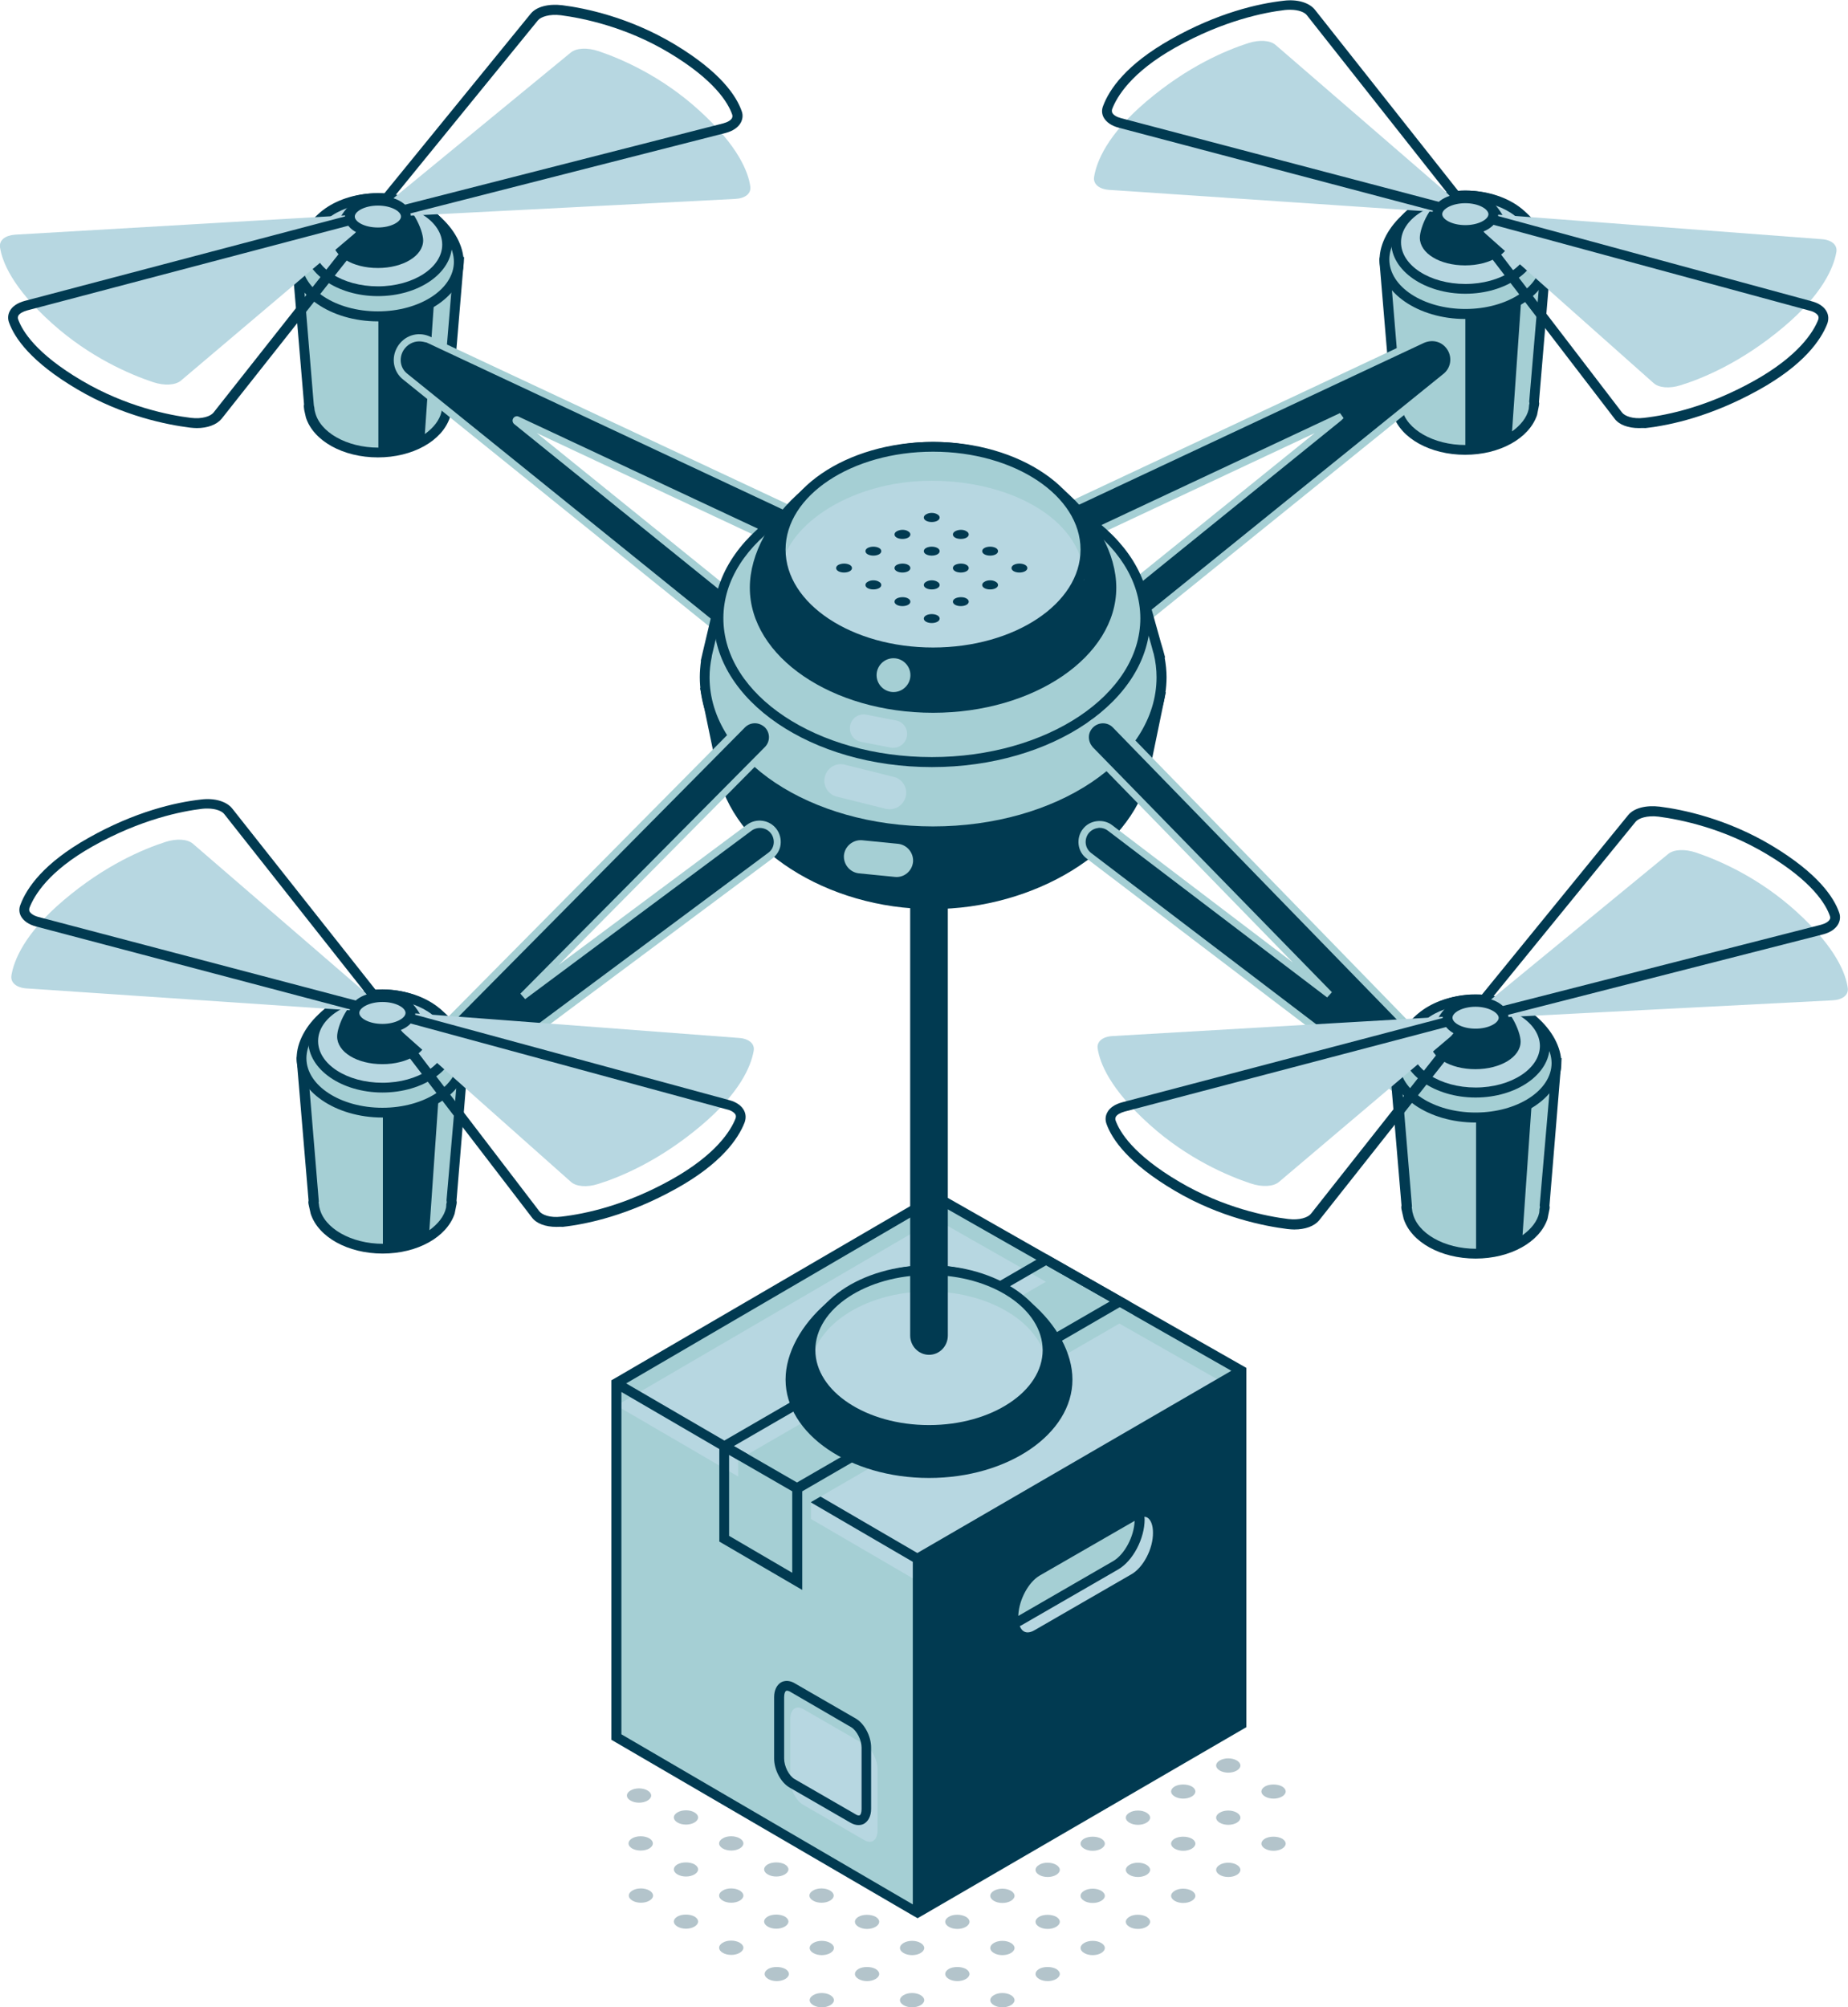 <svg fill="none" height="431" viewBox="0 0 397 431" width="397" xmlns="http://www.w3.org/2000/svg" xmlns:xlink="http://www.w3.org/1999/xlink"><clipPath id="a"><path d="m0 0h397v431h-397z"/></clipPath><g clip-path="url(#a)"><g fill="#013a51" opacity=".3"><path d="m139.124 384.498c1.024.613 1.024 1.534 0 2.148s-2.662.614-3.685 0c-1.024-.614-1.024-1.535 0-2.148 1.023-.614 2.661-.614 3.685 0z"/><path d="m148.849 378.87c1.024.614 1.024 1.535 0 2.148-1.023.614-2.661.614-3.685 0-1.024-.613-1.024-1.534 0-2.148.973-.563 2.662-.563 3.685 0 1.024.614-1.023-.563 0 0z"/><path d="m139.124 373.294c1.024.614 1.024 1.535 0 2.149s-2.662.614-3.685 0c-1.024-.614-1.024-1.535 0-2.149 1.023-.614 2.661-.614 3.685 0z"/><path d="m217.183 428.442c1.024.614 1.024 1.535 0 2.148-1.024.614-2.662.614-3.685 0-1.024-.613-1.024-1.534 0-2.148 1.023-.614 2.661-.614 3.685 0z"/><path d="m226.908 422.814c1.024.614 1.024 1.535 0 2.149-1.023.614-2.661.614-3.685 0s-1.024-1.535 0-2.149c.972-.562 2.662-.562 3.685 0z"/><path d="m236.583 417.238c1.023.614 1.023 1.535 0 2.149-1.024.614-2.662.614-3.686 0s-1.024-1.535 0-2.149c1.024-.613 2.662-.613 3.686 0z"/><path d="m246.308 411.611c1.024.614 1.024 1.534 0 2.148s-2.662.614-3.685 0c-1.024-.614-1.024-1.534 0-2.148 1.023-.614 2.661-.563 3.685 0z"/><path d="m256.033 406.034c1.024.614 1.024 1.535 0 2.149-1.023.614-2.661.614-3.685 0s-1.024-1.535 0-2.149c.972-.613 2.662-.613 3.685 0z"/><path d="m265.708 400.459c1.023.614 1.023 1.535 0 2.149-1.024.613-2.662.613-3.686 0-1.024-.614-1.024-1.535 0-2.149s2.662-.614 3.686 0z"/><path d="m275.433 394.831c1.024.614 1.024 1.535 0 2.149s-2.662.614-3.686 0c-1.023-.614-1.023-1.535 0-2.149.973-.562 2.662-.562 3.686 0z"/><path d="m197.783 428.442c1.024.614 1.024 1.535 0 2.148-1.023.614-2.661.614-3.685 0-1.024-.613-1.024-1.534 0-2.148s2.662-.614 3.685 0z"/><path d="m207.509 422.814c1.023.614 1.023 1.535 0 2.149-1.024.614-2.662.614-3.686 0-1.023-.614-1.023-1.535 0-2.149.973-.562 2.662-.562 3.686 0z"/><path d="m217.183 417.238c1.024.614 1.024 1.535 0 2.149s-2.662.614-3.685 0c-1.024-.614-1.024-1.535 0-2.149 1.023-.613 2.661-.613 3.685 0z"/><path d="m226.908 411.611c1.024.614 1.024 1.535 0 2.149-1.023.614-2.661.614-3.685 0s-1.024-1.535 0-2.149c.972-.562 2.662-.562 3.685 0z"/><path d="m236.583 406.034c1.023.614 1.023 1.535 0 2.149-1.024.614-2.662.614-3.686 0s-1.024-1.535 0-2.149c1.024-.613 2.662-.613 3.686 0z"/><path d="m246.308 400.459c1.024.614 1.024 1.535 0 2.149-1.024.613-2.662.613-3.685 0-1.024-.614-1.024-1.535 0-2.149 1.023-.614 2.661-.614 3.685 0z"/><path d="m256.033 394.831c1.024.614 1.024 1.535 0 2.149-1.023.614-2.661.614-3.685 0s-1.024-1.535 0-2.149c.972-.562 2.662-.562 3.685 0z"/><path d="m265.708 389.256c1.023.613 1.023 1.534 0 2.148-1.024.614-2.662.614-3.686 0s-1.024-1.535 0-2.148c1.024-.614 2.662-.614 3.686 0z"/><path d="m275.433 383.628c1.024.614 1.024 1.535 0 2.149s-2.662.614-3.686 0c-1.023-.614-1.023-1.535 0-2.149.973-.562 2.662-.562 3.686 0z"/><path d="m178.384 428.442c1.024.614 1.024 1.535 0 2.148-1.024.614-2.662.614-3.686 0-1.023-.613-1.023-1.534 0-2.148 1.024-.614 2.662-.614 3.686 0z"/><path d="m188.109 422.814c1.024.614 1.024 1.535 0 2.149-1.023.614-2.661.614-3.685 0s-1.024-1.535 0-2.149c.972-.562 2.662-.562 3.685 0z"/><path d="m197.783 417.238c1.024.614 1.024 1.535 0 2.149-1.023.614-2.661.614-3.685 0s-1.024-1.535 0-2.149c1.024-.613 2.662-.613 3.685 0z"/><path d="m207.509 411.611c1.023.614 1.023 1.534 0 2.148-1.024.614-2.662.614-3.686 0-1.023-.614-1.023-1.534 0-2.148 1.024-.614 2.662-.563 3.686 0z"/><path d="m217.183 406.034c1.024.614 1.024 1.535 0 2.149s-2.662.614-3.685 0c-1.024-.614-1.024-1.535 0-2.149 1.023-.613 2.661-.613 3.685 0z"/><path d="m226.908 400.459c1.024.614 1.024 1.535 0 2.149-1.023.613-2.661.613-3.685 0-1.024-.614-1.024-1.535 0-2.149.972-.614 2.662-.614 3.685 0z"/><path d="m236.583 394.831c1.023.614 1.023 1.535 0 2.149-1.024.614-2.662.614-3.686 0s-1.024-1.535 0-2.149c1.024-.562 2.662-.562 3.686 0z"/><path d="m246.308 389.256c1.024.613 1.024 1.534 0 2.148s-2.662.614-3.685 0c-1.024-.614-1.024-1.535 0-2.148 1.023-.614 2.661-.614 3.685 0z"/><path d="m256.033 383.628c1.024.614 1.024 1.535 0 2.149-1.023.614-2.661.614-3.685 0s-1.024-1.535 0-2.149c.972-.562 2.662-.562 3.685 0z"/><path d="m265.708 378.051c1.023.614 1.023 1.535 0 2.149-1.024.614-2.662.614-3.686 0s-1.024-1.535 0-2.149c1.024-.613 2.662-.613 3.686 0z"/><path d="m168.71 422.814c1.023.614 1.023 1.535 0 2.149-1.024.614-2.662.614-3.686 0-1.023-.614-1.023-1.535 0-2.149.973-.562 2.662-.562 3.686 0z"/><path d="m178.384 417.238c1.024.614 1.024 1.535 0 2.149s-2.662.614-3.686 0c-1.023-.614-1.023-1.535 0-2.149 1.024-.613 2.662-.613 3.686 0z"/><path d="m188.109 411.611c1.024.614 1.024 1.535 0 2.149-1.023.614-2.661.614-3.685 0s-1.024-1.535 0-2.149c.972-.562 2.662-.562 3.685 0z"/><path d="m195.941 408.643c1.441 0 2.61-.687 2.61-1.534 0-.848-1.169-1.535-2.61-1.535-1.442 0-2.611.687-2.611 1.535 0 .847 1.169 1.534 2.611 1.534z"/><path d="m207.509 400.459c1.023.614 1.023 1.535 0 2.149-1.024.613-2.662.613-3.686 0-1.023-.614-1.023-1.535 0-2.149.973-.614 2.662-.614 3.686 0z"/><path d="m217.183 394.831c1.024.614 1.024 1.535 0 2.149s-2.662.614-3.685 0c-1.024-.614-1.024-1.535 0-2.149 1.023-.562 2.661-.562 3.685 0z"/><path d="m226.908 389.256c1.024.613 1.024 1.534 0 2.148-1.023.614-2.661.614-3.685 0s-1.024-1.535 0-2.148c.972-.614 2.662-.614 3.685 0z"/><path d="m236.583 383.628c1.023.614 1.023 1.535 0 2.149-1.024.614-2.662.614-3.686 0s-1.024-1.535 0-2.149c1.024-.562 2.662-.562 3.686 0z"/><path d="m246.308 378.051c1.024.614 1.024 1.535 0 2.149s-2.662.614-3.685 0c-1.024-.614-1.024-1.535 0-2.149 1.023-.613 2.661-.613 3.685 0z"/><path d="m158.933 417.187c1.024.614 1.024 1.535 0 2.149s-2.662.614-3.685 0c-1.024-.614-1.024-1.535 0-2.149.972-.613 2.661-.613 3.685 0z"/><path d="m168.607 411.56c1.024.614 1.024 1.535 0 2.149-1.023.614-2.661.614-3.685 0s-1.024-1.535 0-2.149c1.024-.563 2.662-.563 3.685 0z"/><path d="m178.333 405.983c1.023.614 1.023 1.535 0 2.149-1.024.614-2.662.614-3.686 0-1.023-.614-1.023-1.535 0-2.149.973-.614 2.662-.614 3.686 0z"/><path d="m188.007 400.357c1.024.614 1.024 1.535 0 2.148-1.024.614-2.662.614-3.686 0-1.023-.613-1.023-1.534 0-2.148 1.024-.563 2.662-.563 3.686 0z"/><path d="m197.732 394.78c1.024.614 1.024 1.535 0 2.149-1.023.614-2.661.614-3.685 0s-1.024-1.535 0-2.149c.972-.614 2.662-.614 3.685 0z"/><path d="m149.208 411.56c1.023.614 1.023 1.535 0 2.149-1.024.614-2.662.614-3.686 0-1.023-.614-1.023-1.535 0-2.149 1.024-.563 2.662-.563 3.686 0z"/><path d="m158.933 405.983c1.024.614 1.024 1.535 0 2.149s-2.662.614-3.685 0c-1.024-.614-1.024-1.535 0-2.149.972-.614 2.661-.614 3.685 0z"/><path d="m168.607 400.357c1.024.614 1.024 1.535 0 2.148-1.023.614-2.661.614-3.685 0-1.024-.613-1.024-1.534 0-2.148 1.024-.563 2.662-.563 3.685 0z"/><path d="m178.333 394.78c1.023.614 1.023 1.535 0 2.149-1.024.614-2.662.614-3.686 0-1.023-.614-1.023-1.535 0-2.149.973-.614 2.662-.614 3.686 0z"/><path d="m139.534 405.983c1.023.614 1.023 1.535 0 2.149-1.024.614-2.662.614-3.686 0s-1.024-1.535 0-2.149c.973-.614 2.662-.614 3.686 0z"/><path d="m149.208 400.357c1.023.614 1.023 1.535 0 2.148-1.024.614-2.662.614-3.686 0-1.023-.613-1.023-1.534 0-2.148 1.024-.563 2.662-.563 3.686 0z"/><path d="m158.933 394.78c1.024.614 1.024 1.535 0 2.149s-2.662.614-3.685 0c-1.024-.614-1.024-1.535 0-2.149.972-.614 2.661-.614 3.685 0z"/><path d="m166.765 391.814c1.441 0 2.61-.688 2.61-1.535 0-.848-1.169-1.535-2.61-1.535-1.442 0-2.611.687-2.611 1.535 0 .847 1.169 1.535 2.611 1.535z"/><path d="m137.64 397.389c1.441 0 2.61-.687 2.61-1.535 0-.847-1.169-1.534-2.61-1.534-1.442 0-2.611.687-2.611 1.534 0 .848 1.169 1.535 2.611 1.535z"/><path d="m149.208 389.205c1.023.613 1.023 1.534 0 2.148-1.024.614-2.662.614-3.686 0-1.023-.614-1.023-1.535 0-2.148 1.024-.614 2.662-.614 3.686 0z"/><path d="m158.933 383.577c1.024.614 1.024 1.535 0 2.149s-2.662.614-3.685 0c-1.024-.614-1.024-1.535 0-2.149.972-.563 2.661-.563 3.685 0 1.024.614-1.024-.563 0 0z"/></g><path d="m132.419 373.039v-75.968l64.699 37.702v75.969z" fill="#a5cfd4"/><path d="m132.419 297.07 68.64-40.056 65.621 37.345-69.562 40.414z" fill="#a5cfd4"/><path d="m132.419 301.828 68.64-40.005 65.621 37.293-69.562 40.415z" fill="#b7d7e1"/><path d="m267.755 294.973v-1.228l-1.075-.614-65.621-37.345-68.64 40.005-1.075.614v1.228 75.969l64.699 37.703 1.075.613 1.075-.613 69.562-40.415zm-133.238 2.097 66.542-38.828 63.471 36.117-67.463 39.135-36.701-21.383zm-1.023 75.355v-73.513l27.487 16.012 35.113 20.463v73.564z" fill="#013a51"/><path d="m243.646 339.02-20.833 12.022c-2.866 1.637-5.169-.103-5.169-3.888 0-3.786 2.303-8.185 5.169-9.822l20.833-12.022c2.867-1.637 5.17.102 5.17 3.888 0 3.785-2.303 8.185-5.17 9.822z" fill="#b7d7e1"/><path d="m222.813 337.382c-2.866 1.637-5.169 6.037-5.169 9.822 0 .512.409.87.46 1.279.359-.102.359-.153.717-.358l20.833-12.022c2.866-1.637 5.169-6.036 5.169-9.822 0-.511-.051-.972-.102-1.381-.358.102-.717.256-1.075.46z" fill="#a5cfd4"/><path d="m247.588 324.081c-.615-.358-1.28-.511-1.997-.46v-.051l-.204.051c-.717.051-1.485.307-2.304.767l-20.833 12.022c-3.173 1.842-5.681 6.6-5.681 10.794v.052.051.102c.051 2.302.87 4.093 2.303 4.911.563.307 1.177.512 1.843.512.819 0 1.689-.256 2.61-.768l20.833-12.022c3.174-1.841 5.682-6.599 5.682-10.794.051-2.455-.819-4.348-2.252-5.167zm-28.818 22.612c.204-3.274 2.201-6.957 4.555-8.339l20.424-11.766c-.103 3.325-2.15 7.213-4.607 8.646l-20.372 11.766c0-.102 0-.205 0-.307zm24.313-8.646-20.833 12.022c-.614.358-1.535.716-2.303.256-.358-.205-.665-.614-.87-1.125.102-.052.153-.103.307-.154l20.833-12.022c3.173-1.842 5.681-6.599 5.681-10.794 0-.205-.051-.358-.051-.512.205 0 .41.052.614.154.768.46 1.229 1.637 1.229 3.223.051 3.479-2.099 7.52-4.607 8.952z" fill="#013a51"/><path d="m227.727 273.487-69.152 40.005v19.849l15.663 9.157v-19.952l69.306-40.107z" fill="#a5cfd4"/><path d="m242.674 279.472-17.915-10.18-69.153 40.056-1.075.614v1.227 19.849l17.813 10.385v-21.179zm-17.915-7.776 13.666 7.776-67.207 38.879-13.565-7.827zm-68.129 58.115v-17.394l13.564 7.827v17.496z" fill="#013a51"/><path d="m185.755 395.191-13.206-7.623c-1.536-.869-2.764-3.274-2.764-5.269v-13.198c0-2.047 1.228-2.968 2.764-2.098l13.206 7.623c1.535.869 2.764 3.274 2.764 5.269v13.198c0 2.047-1.28 2.967-2.764 2.098z" fill="#b7d7e1"/><path d="m184.424 391.916c-.512 0-1.075-.153-1.638-.46l-13.206-7.623c-1.843-1.074-3.276-3.785-3.276-6.19v-13.198c0-1.484.563-2.609 1.484-3.172.819-.46 1.894-.409 2.867.153l13.206 7.623c1.842 1.074 3.276 3.785 3.276 6.19v13.198c0 1.484-.563 2.609-1.485 3.172-.358.205-.768.307-1.228.307zm-15.356-28.853c-.051 0-.154 0-.205.052-.205.102-.409.562-.409 1.33v13.198c0 1.637 1.023 3.684 2.252 4.4l13.206 7.622c.153.102.512.256.768.154.204-.103.409-.563.409-1.33v-13.199c0-1.637-1.024-3.683-2.252-4.4l-13.206-7.673c-.102-.051-.358-.154-.563-.154z" fill="#013a51"/><path d="m199.575 271.696c-17.352 0-30.814 13.198-30.814 24.555 0 11.664 13.82 21.128 30.814 21.128s30.814-9.464 30.814-21.128c0-11.357-13.462-24.555-30.814-24.555z" fill="#013a51"/><path d="m225.015 289.908c0 9.464-11.415 17.188-25.491 17.188s-25.491-7.673-25.491-17.188c0-9.465 11.415-17.189 25.491-17.189s25.491 7.724 25.491 17.189z" fill="#a5cfd4"/><path d="m225.014 294.512s-11.414 12.534-25.439 12.534c-14.076 0-25.491-12.534-25.491-12.534 0-9.464 11.415-17.189 25.491-17.189 14.025.052 25.439 7.725 25.439 17.189z" fill="#b7d7e1"/><path d="m199.575 308.12c-14.639 0-26.514-8.185-26.514-18.212s11.875-18.212 26.514-18.212 26.514 8.185 26.514 18.212-11.926 18.212-26.514 18.212zm0-34.327c-13.462 0-24.416 7.213-24.416 16.115 0 8.901 10.954 16.114 24.416 16.114s24.416-7.213 24.416-16.114c-.051-8.902-10.954-16.115-24.416-16.115z" fill="#013a51"/><path d="m199.575 182.375c-2.252 0-4.044 1.842-4.044 4.144v100.268c0 2.302 1.843 4.144 4.044 4.144 2.252 0 4.044-1.842 4.044-4.144v-100.268c0-2.251-1.843-4.144-4.044-4.144z" fill="#013a51"/><path d="m96.025 86.865 2.559-30.643h-34.704l2.559 30.643c0 .102-.051.153-.051.256 0 .307.102.563.102.819l.051.614c1.075 4.809 7.166 8.543 14.639 8.543s13.564-3.735 14.639-8.543h.051l.051-.614c.051-.256.102-.563.102-.819 0-.102 0-.153 0-.256z" fill="#a5cfd4"/><path d="m99.711 55.199h-35.83c-.665 0-1.177.563-1.126 1.228l2.559 30.387-.051.358c0 .256.051.46.102.921l.358 1.586c1.638 5.013 7.985 8.543 15.458 8.543s13.769-3.53 15.458-8.543l.358-1.79c.051-.205.102-.46.102-.716l-.051-.307zm-4.76 31.615.051.307c0 .051 0 .205-.051.307-.051.102-.051.256-.051.46l-.051.512c-.409 1.842-1.74 3.479-3.583 4.809l1.996-28.75-5.989 3.53h-5.989v28.137c-6.808 0-12.643-3.325-13.616-7.725l-.051-.153-.051-.358c0-.153-.051-.256-.051-.409 0-.102-.051-.205-.051-.205l-.051-.307-2.457-29.671h32.452z" fill="#013a51"/><path d="m98.533 56.221c0 6.446-7.78 11.715-17.352 11.715s-17.352-5.218-17.352-11.715c0-6.446 7.78-13.71 17.352-13.71 9.623 0 17.352 7.264 17.352 13.71z" fill="#a5cfd4"/><path d="m81.181 69.011c-10.135 0-18.427-5.73-18.427-12.738 0-6.855 8.036-14.784 18.427-14.784s18.427 7.929 18.427 14.784c0 7.008-8.241 12.738-18.427 12.738zm0-25.425c-9.009 0-16.328 6.906-16.328 12.636 0 5.883 7.32 10.641 16.328 10.641 9.009 0 16.328-4.758 16.328-10.641 0-5.73-7.268-12.636-16.328-12.636z" fill="#013a51"/><path d="m96.025 52.538c0 5.525-6.654 10.027-14.844 10.027-8.19 0-14.844-4.502-14.844-10.027s6.654-10.027 14.844-10.027c8.19 0 14.844 4.502 14.844 10.027z" fill="#b7d7e1"/><path d="m81.181 63.588c-8.753 0-15.919-4.962-15.919-11.05s7.115-11.05 15.919-11.05c8.753 0 15.919 4.962 15.919 11.05s-7.115 11.05-15.919 11.05zm0-20.003c-7.627 0-13.82 4.041-13.82 8.953 0 4.962 6.194 8.953 13.82 8.953s13.82-4.041 13.82-8.953c0-4.962-6.194-8.953-13.82-8.953z" fill="#013a51"/><path d="m84.816 42.665c-1.28-.358-2.099.819-2.764 1.79-.256.358-.717 1.074-.819 1.177-.205-.102-.717-.767-.973-1.125-.665-.972-1.484-2.097-2.764-1.79-3.685.972-6.04 6.702-6.04 8.901 0 3.325 4.248 5.934 9.725 5.934 5.426 0 9.725-2.609 9.725-5.934 0-2.251-2.559-8.032-6.091-8.953z" fill="#013a51"/><path d="m3.276 50.389c-2.15.153-3.481 1.177-3.276 2.711.461 3.018 2.559 8.594 11.159 16.319 8.139 7.316 16.789 10.999 21.703 12.636 2.457.819 4.811.665 5.989-.307l39.157-33.15c.973-.819-.921-2.507-2.713-2.404z" fill="#b7d7e1"/><path d="m42.28 91.929c-.461 0-.973-.051-1.484-.102-4.863-.614-14.434-2.456-24.211-8.236-9.981-5.883-13.462-11.05-14.639-14.324-.307-.819-.256-1.688.154-2.455.512-1.023 1.689-1.79 3.225-2.2l69.869-18.417c1.536-.409 3.532.205 4.3 1.381.461.665.409 1.484-.051 2.097l-31.838 40.261c-1.075 1.279-3.02 1.995-5.323 1.995zm33.936-43.739c-.153 0-.358 0-.512.051l-69.869 18.417c-.921.256-1.638.665-1.894 1.125-.102.256-.154.46-.051.767.87 2.456 3.788 7.367 13.718 13.199 9.469 5.576 18.734 7.418 23.392 7.981 2.457.307 4.248-.358 4.863-1.125l31.633-40.056c-.205-.153-.717-.358-1.28-.358z" fill="#013a51"/><path d="m157.91 42.716c2.149-.102 3.48-1.125 3.275-2.66-.409-2.967-2.457-8.594-10.953-16.319-8.088-7.367-16.636-11.05-21.601-12.738-2.457-.819-4.811-.716-6.04.307l-39.874 32.741c-.973.819.87 2.507 2.662 2.404z" fill="#b7d7e1"/><path d="m84.56 46.604c-1.331 0-2.713-.614-3.276-1.535-.461-.665-.409-1.484.102-2.098l32.606-40.005c1.228-1.535 3.839-2.2 6.807-1.842 4.863.614 14.384 2.558 24.109 8.39 9.879 5.934 13.309 11.101 14.435 14.375.307.819.204 1.688-.205 2.456-.563 1.023-1.689 1.79-3.225 2.2l-70.381 17.956c-.307.051-.665.102-.973.102zm-1.382-2.507c.358.256 1.126.511 1.843.358l70.33-17.956c.973-.256 1.638-.665 1.894-1.125.102-.256.154-.46.051-.767-.819-2.404-3.685-7.367-13.513-13.25-9.367-5.627-18.632-7.469-23.29-8.083-2.508-.307-4.299.358-4.914 1.074z" fill="#013a51"/><path d="m87.221 46.502c0 1.893-2.713 3.376-5.989 3.376-3.327 0-5.989-1.535-5.989-3.376 0-1.842 2.713-3.376 5.989-3.376 3.276-.051 5.989 1.484 5.989 3.376z" fill="#b7d7e1"/><path d="m81.181 50.953c-3.941 0-7.064-1.944-7.064-4.451 0-2.507 3.122-4.451 7.064-4.451 3.941 0 7.064 1.944 7.064 4.451 0 2.507-3.071 4.451-7.064 4.451zm0-6.804c-2.815 0-4.965 1.228-4.965 2.353 0 1.125 2.099 2.353 4.965 2.353 2.815 0 4.965-1.228 4.965-2.353 0-1.125-2.099-2.353-4.965-2.353z" fill="#013a51"/><path d="m329.588 86.353 2.559-30.643h-34.755l2.559 30.643c0 .102-.051.153-.051.256 0 .307.102.563.102.819l.051.614h.052c1.075 4.809 7.166 8.543 14.639 8.543s13.564-3.735 14.639-8.543h.051l.052-.614c.051-.256.102-.563.102-.819.051-.102 0-.153 0-.256z" fill="#a5cfd4"/><path d="m333.273 54.636h-35.83c-.665 0-1.177.563-1.126 1.228l2.559 30.387-.051.358c0 .256.051.46.102.921l.359 1.586c1.638 5.013 7.985 8.543 15.458 8.543s13.769-3.53 15.458-8.543l.358-1.79c.052-.205.103-.46.103-.716l-.051-.307zm-4.76 31.615.051.307c0 .051 0 .205-.051.307 0 .102-.051.256-.051.46l-.051.512c-.41 1.842-1.741 3.479-3.583 4.809l1.996-28.75-5.989 3.53h-6.04v28.137c-6.808 0-12.643-3.325-13.615-7.725l-.052-.153-.051-.358c0-.153-.051-.256-.051-.409 0-.102-.051-.205-.051-.205l.051-.256-2.457-29.671h32.452z" fill="#013a51"/><path d="m332.147 55.71c0 6.446-7.78 11.715-17.352 11.715s-17.352-5.218-17.352-11.715c0-6.446 7.78-13.71 17.352-13.71s17.352 7.264 17.352 13.71z" fill="#a5cfd4"/><path d="m314.795 68.5c-10.135 0-18.427-5.73-18.427-12.738 0-6.855 8.036-14.836 18.427-14.836s18.427 7.929 18.427 14.784c-.051 7.06-8.292 12.789-18.427 12.789zm0-25.425c-9.009 0-16.328 6.906-16.328 12.636 0 5.883 7.319 10.641 16.328 10.641s16.328-4.758 16.328-10.641c-.051-5.73-7.319-12.636-16.328-12.636z" fill="#013a51"/><path d="m329.639 52.027c0 5.525-6.654 10.027-14.844 10.027s-14.844-4.502-14.844-10.027 6.654-10.027 14.844-10.027 14.844 4.502 14.844 10.027z" fill="#b7d7e1"/><path d="m314.795 63.077c-8.753 0-15.919-4.962-15.919-11.05 0-6.139 7.115-11.101 15.919-11.101 8.753 0 15.919 4.962 15.919 11.05-.051 6.139-7.166 11.101-15.919 11.101zm0-20.003c-7.627 0-13.82 4.041-13.82 8.953 0 4.962 6.193 8.953 13.82 8.953s13.82-4.041 13.82-8.953c-.051-4.962-6.244-8.953-13.82-8.953z" fill="#013a51"/><path d="m318.378 42.102c-1.279-.358-2.098.819-2.764 1.79-.256.358-.716 1.074-.819 1.177-.205-.102-.716-.767-.972-1.125-.666-.972-1.485-2.097-2.764-1.79-3.686.972-6.04 6.702-6.04 8.901 0 3.325 4.248 5.934 9.725 5.934 5.426 0 9.725-2.609 9.725-5.934 0-2.2-2.559-7.981-6.091-8.953z" fill="#013a51"/><path d="m274.051 9.669c-1.177-1.023-3.481-1.177-5.887-.409-4.76 1.535-13.001 4.962-21.907 12.534-8.446 7.162-10.698 12.994-11.21 16.166-.256 1.535 1.024 2.66 3.225 2.814l71.968 4.86c1.791.102 3.685-1.535 2.712-2.353z" fill="#b7d7e1"/><path d="m311.11 45.939c-.359 0-.717-.051-1.024-.102l-69.767-18.417c-1.535-.409-2.661-1.177-3.225-2.2-.409-.767-.46-1.637-.102-2.507 1.331-3.53 4.914-8.85 14.537-14.273 10.032-5.678 18.734-7.674 24.262-8.287 2.918-.358 5.426.409 6.654 1.893l31.889 40.312c.512.614.512 1.432.103 2.097-.666.87-1.996 1.484-3.327 1.484zm-33.937-43.842c-.358 0-.716 0-1.126.051-4.351.512-13.206 2.251-23.494 8.032-9.572 5.372-12.592 10.589-13.616 13.198-.102.307-.102.563 0 .819.256.511.922.921 1.894 1.177l69.767 18.365c.716.205 1.535-.102 1.843-.358l-31.685-40.107c-.46-.614-1.74-1.177-3.583-1.177z" fill="#013a51"/><path d="m355.232 82.261c1.126 1.023 3.43 1.228 5.835.46 4.761-1.484 13.053-4.911 22.01-12.431 8.548-7.162 10.852-12.943 11.415-16.115.307-1.535-.973-2.66-3.122-2.814l-71.61-5.423c-1.791-.153-3.685 1.535-2.764 2.353z" fill="#b7d7e1"/><path d="m352.11 91.93c-2.355 0-4.3-.716-5.272-2.046l-31.122-40.568c-.46-.614-.511-1.432-.051-2.098.768-1.125 2.764-1.79 4.3-1.33l69.306 18.826c1.536.409 2.662 1.228 3.173 2.251.41.819.41 1.688.103 2.558-1.382 3.53-5.068 8.85-14.742 14.222-10.135 5.627-18.836 7.571-24.364 8.185-.461-.051-.922 0-1.331 0zm-3.634-3.325c.563.716 2.252 1.433 4.709 1.125 5.323-.614 13.769-2.455 23.597-7.929 9.623-5.372 12.796-10.538 13.82-13.147.102-.307.102-.563 0-.819-.256-.46-.922-.921-1.843-1.125l-69.357-18.826c-.717-.205-1.536.102-1.843.358z" fill="#013a51"/><path d="m320.784 45.99c0 1.893-2.713 3.376-5.989 3.376-3.327 0-5.989-1.535-5.989-3.376 0-1.842 2.713-3.376 5.989-3.376 3.276-.051 5.989 1.484 5.989 3.376z" fill="#b7d7e1"/><path d="m314.795 50.44c-3.941 0-7.064-1.944-7.064-4.451s3.123-4.451 7.064-4.451 7.064 1.944 7.064 4.451c0 2.456-3.123 4.451-7.064 4.451zm0-6.804c-2.815 0-4.965 1.228-4.965 2.353 0 1.125 2.099 2.353 4.965 2.353 2.815 0 4.965-1.228 4.965-2.353-.051-1.125-2.15-2.353-4.965-2.353z" fill="#013a51"/><path d="m155.401 135.977-68.282-55.045c-1.843-1.432-2.355-3.99-1.126-6.088 1.228-2.098 3.737-2.916 5.938-1.944l78.213 36.628-3.174 6.804-55.895-26.141c-.153-.102-.307.153-.154.256l46.733 37.703z" fill="#013a51"/><path d="m155.811 137.306-69.153-55.761c-2.15-1.637-2.713-4.655-1.28-7.06s4.3-3.376 6.91-2.251l78.929 36.987-3.839 8.185-52.057-24.402 43.202 34.889zm-65.775-63.998c-1.331 0-2.611.716-3.378 1.944-1.024 1.739-.665 3.888.921 5.065l67.412 54.38 1.791-6.241-46.323-37.396c-.359-.307-.461-.819-.205-1.228.256-.409.768-.563 1.177-.358l55.179 25.835 2.559-5.423-77.496-36.322c-.563-.153-1.126-.256-1.638-.256z" fill="#a5cfd4"/><path d="m244.824 133.982-4.71-5.832 47.552-38.368s0-.051-.051-.051l-56.816 26.653-3.174-6.804 78.059-36.578c2.303-1.023 4.811-.205 6.04 1.893 1.228 2.098.717 4.655-1.177 6.139z" fill="#013a51"/><path d="m244.721 135.056-5.681-7.06.614-.46 42.791-34.532-52.005 24.402-3.839-8.186 78.725-36.935c2.661-1.177 5.579-.256 7.012 2.2 1.433 2.404.87 5.423-1.382 7.111zm-3.532-6.804 3.737 4.655 65.058-52.538c1.638-1.228 2.047-3.428 1.023-5.167-1.075-1.79-3.122-2.404-5.067-1.586l-77.342 36.27 2.559 5.423 56.714-26.602.768 1.074-.512.512z" fill="#a5cfd4"/><path d="m243.646 148.714c-7.371-11.868-24.211-19.439-43.15-19.439-20.014 0-37.57 8.492-44.173 21.23l-5.938-2.814 3.685 17.752c3.225 16.677 23.495 29.773 46.17 29.773 22.164 0 42.587-12.584 46.529-28.699.102-.409.204-.87.256-1.279l3.429-16.626z" fill="#013a51"/><path d="m248.867 140.12-.102-.358c-.102-.461-.256-.921-.41-1.33l-2.917-10.334h-3.225c-8.65-9.464-24.109-15.757-41.768-15.757s-33.168 6.293-41.768 15.757h-3.788l-2.815 11.919c-.051.205-.102.41-.153.614l-.052.256c-.307 1.484-.46 3.018-.46 4.553 0 18.263 21.959 33.099 49.087 33.099 27.078 0 49.088-14.785 49.088-33.099-.051-1.842-.307-3.632-.717-5.32z" fill="#a5cfd4"/><path d="m200.445 179.511c-27.64 0-50.111-15.296-50.111-34.122 0-1.125.102-2.302.256-3.479h-.051l.46-1.995 3.071-12.943h4.198c9.264-9.873 25.03-15.756 42.228-15.756 17.25 0 32.964 5.883 42.229 15.756h3.583l3.122 11.153c.154.409.256.921.41 1.381l.46 1.688h-.102c.256 1.433.41 2.814.41 4.246-.052 18.775-22.522 34.071-50.163 34.071zm-47.501-38.777-.051.358c-.307 1.483-.461 2.916-.461 4.348 0 17.65 21.55 32.025 48.013 32.025s48.013-14.375 48.013-32.025c0-1.688-.205-3.376-.615-5.064l-.102-.307c-.102-.461-.256-.87-.358-1.33l-2.713-9.618h-2.918l-.307-.358c-8.804-9.618-24.16-15.398-41-15.398s-32.196 5.729-41 15.398l-.307.358h-3.43z" fill="#013a51"/><path d="m200.189 163.652c25.301 0 45.812-13.834 45.812-30.899s-20.511-30.899-45.812-30.899-45.811 13.834-45.811 30.899 20.51 30.899 45.811 30.899z" fill="#a5cfd4"/><path d="m200.189 164.726c-25.849 0-46.886-14.324-46.886-31.922s21.037-31.922 46.886-31.922 46.887 14.324 46.887 31.922-21.038 31.922-46.887 31.922zm0-61.798c-24.672 0-44.788 13.404-44.788 29.825 0 16.473 20.065 29.825 44.788 29.825 24.672 0 44.788-13.403 44.788-29.825-.051-16.421-20.116-29.825-44.788-29.825z" fill="#013a51"/><path d="m200.445 94.897c-22.164 0-39.362 16.831-39.362 31.308 0 14.836 17.659 26.858 39.362 26.858s39.362-12.073 39.362-26.858c0-14.477-17.198-31.308-39.362-31.308z" fill="#013a51"/><path d="m233.204 118.02c0 12.175-14.639 22.1-32.759 22.1-18.069 0-32.759-9.874-32.759-22.1 0-12.227 14.639-22.1 32.759-22.1 18.12.051 32.759 9.924 32.759 22.1z" fill="#a5cfd4"/><path d="m232.897 124.465s-12.029 15.603-32.452 15.603c-21.549 0-32.759-16.319-32.759-16.319 0-10.129 14.383-20.514 32.452-20.514 18.12.051 32.759 9.055 32.759 21.23z" fill="#b7d7e1"/><path d="m200.445 141.143c-18.632 0-33.834-10.385-33.834-23.123s15.151-23.123 33.834-23.123c18.632 0 33.834 10.385 33.834 23.123s-15.202 23.123-33.834 23.123zm0-44.149c-17.454 0-31.684 9.413-31.684 21.026s14.23 21.026 31.684 21.026c17.455 0 31.684-9.413 31.684-21.026 0-11.561-14.178-21.026-31.684-21.026z" fill="#013a51"/><path d="m310.649 240.848c-1.075 0-2.099-.358-3.02-1.023l-73.708-56.068c-1.638-1.279-1.996-3.632-.717-5.269 1.28-1.637 3.634-1.996 5.272-.717l47.092 35.81-51.289-52.64c-1.433-1.484-1.382-3.888.103-5.321 1.484-1.432 3.89-1.381 5.323.103l74.322 76.377c1.843 1.893 2.201 4.911.512 6.907-1.024 1.227-2.457 1.841-3.89 1.841z" fill="#013a51"/><path d="m310.649 241.616c-1.28 0-2.457-.41-3.481-1.177l-73.708-56.068c-.972-.717-1.587-1.791-1.74-2.968-.154-1.176.153-2.404.87-3.325.717-.972 1.791-1.586 3.02-1.739 1.228-.154 2.406.153 3.327.87l38.85 29.517-44.071-45.223c-.87-.869-1.28-1.995-1.28-3.223 0-1.227.512-2.353 1.382-3.171 1.792-1.74 4.658-1.689 6.399.102l74.322 76.378c2.15 2.251 2.406 5.729.512 7.929-1.075 1.33-2.662 2.098-4.402 2.098zm-74.425-63.845c-.153 0-.256 0-.409.051-.768.103-1.485.512-1.997 1.177-.46.614-.665 1.432-.563 2.2.103.767.512 1.483 1.178 1.995l73.708 56.068c1.74 1.33 4.351 1.023 5.784-.665 1.382-1.637 1.177-4.246-.461-5.883l-74.373-76.48c-1.126-1.177-3.02-1.228-4.249-.051-.563.563-.921 1.279-.921 2.097 0 .819.307 1.535.819 2.149l51.391 52.641-1.024 1.125-47.091-35.81c-.512-.409-1.178-.614-1.792-.614z" fill="#a5cfd4"/><path d="m87.119 240.848c-1.433 0-2.866-.614-3.839-1.841-1.689-1.996-1.331-5.065.512-6.907l75.704-76.429c1.485-1.483 3.839-1.483 5.323-.051 1.485 1.484 1.485 3.837.052 5.321l-52.466 52.947 48.627-36.168c1.689-1.228 3.992-.869 5.272.768 1.228 1.688.87 4.041-.768 5.269l-75.397 56.068c-.921.665-1.996 1.023-3.02 1.023z" fill="#013a51"/><path d="m87.119 241.616c-1.689 0-3.327-.767-4.453-2.097-1.894-2.251-1.638-5.73.563-7.981l75.704-76.429c.87-.87 1.996-1.33 3.174-1.33 1.177 0 2.354.46 3.173 1.33.87.87 1.331 1.995 1.331 3.172 0 1.228-.461 2.353-1.331 3.223l-45.248 45.683 40.437-30.08c1.996-1.484 4.862-1.075 6.347.921.716.972 1.023 2.148.87 3.376-.154 1.177-.819 2.251-1.792 2.967l-75.294 56.068c-1.024.768-2.252 1.177-3.481 1.177zm75.039-86.302c-.768 0-1.536.307-2.099.869l-75.704 76.429c-1.638 1.637-1.843 4.246-.512 5.883 1.433 1.689 4.044 1.996 5.835.665l75.346-56.017c.666-.46 1.075-1.176 1.178-1.944.102-.767-.103-1.586-.564-2.199-.972-1.331-2.866-1.586-4.197-.614l-48.627 36.168-1.023-1.177 52.517-52.947c1.177-1.177 1.177-3.07 0-4.247-.615-.562-1.382-.869-2.15-.869z" fill="#a5cfd4"/><path d="m190.259 173.679-10.493-2.609c-1.894-.46-3.071-2.404-2.559-4.297.46-1.893 2.405-3.069 4.299-2.558l10.493 2.609c1.894.461 3.072 2.405 2.56 4.298-.512 1.892-2.406 3.018-4.3 2.557z" fill="#b7d7e1"/><path d="m191.334 160.532-6.347-1.228c-1.638-.307-2.662-1.841-2.355-3.479.307-1.637 1.843-2.66 3.481-2.353l6.347 1.228c1.638.307 2.662 1.842 2.355 3.479-.307 1.586-1.843 2.66-3.481 2.353z" fill="#b7d7e1"/><path d="m192.255 188.31-7.729-.767c-1.945-.205-3.378-1.944-3.225-3.888.205-1.944 1.946-3.377 3.891-3.223l7.729.767c1.945.205 3.378 1.944 3.224 3.888-.204 1.995-1.945 3.428-3.89 3.223z" fill="#a5cfd4"/><path d="m195.582 144.98c0 1.995-1.638 3.633-3.634 3.633s-3.634-1.638-3.634-3.633 1.638-3.632 3.634-3.632 3.634 1.637 3.634 3.632z" fill="#a5cfd4"/><g fill="#013a51"><path d="m201.366 132.14c.666.358.666 1.023 0 1.381-.665.358-1.74.358-2.405 0-.666-.358-.666-1.023 0-1.381.665-.358 1.74-.358 2.405 0z"/><path d="m207.611 128.508c.666.358.666 1.023 0 1.381-.665.358-1.74.358-2.406 0-.665-.358-.665-1.023 0-1.381.717-.359 1.792-.359 2.406 0z"/><path d="m213.907 124.927c.665.358.665 1.023 0 1.381s-1.74.358-2.406 0c-.665-.358-.665-1.023 0-1.381.666-.41 1.741-.41 2.406 0z"/><path d="m220.203 121.294c.665.358.665 1.023 0 1.381s-1.74.358-2.406 0c-.665-.358-.665-1.023 0-1.381.666-.358 1.741-.358 2.406 0z"/><path d="m195.071 128.508c.665.358.665 1.023 0 1.381-.666.358-1.741.358-2.406 0-.666-.358-.666-1.023 0-1.381.716-.359 1.791-.359 2.406 0z"/><path d="m201.366 124.927c.666.358.666 1.023 0 1.381-.665.358-1.74.358-2.405 0-.666-.358-.666-1.023 0-1.381.665-.41 1.74-.41 2.405 0z"/><path d="m207.611 121.294c.666.358.666 1.023 0 1.381-.665.358-1.74.358-2.406 0-.665-.358-.665-1.023 0-1.381.717-.358 1.792-.358 2.406 0z"/><path d="m213.907 117.662c.665.358.665 1.023 0 1.381s-1.74.358-2.406 0c-.665-.358-.665-1.023 0-1.381.666-.358 1.741-.358 2.406 0z"/><path d="m188.826 124.927c.665.358.665 1.023 0 1.381-.666.358-1.74.358-2.406 0-.665-.358-.665-1.023 0-1.381.666-.41 1.74-.41 2.406 0z"/><path d="m195.071 121.294c.665.358.665 1.023 0 1.381-.666.358-1.741.358-2.406 0-.666-.358-.666-1.023 0-1.381.716-.358 1.791-.358 2.406 0z"/><path d="m201.366 117.662c.666.358.666 1.023 0 1.381-.665.358-1.74.358-2.405 0-.666-.358-.666-1.023 0-1.381.665-.358 1.74-.358 2.405 0z"/><path d="m207.611 114.081c.666.358.666 1.023 0 1.381-.665.358-1.74.358-2.406 0-.665-.358-.665-1.023 0-1.381.717-.409 1.792-.409 2.406 0z"/><path d="m182.53 121.294c.665.358.665 1.023 0 1.381-.666.358-1.74.358-2.406 0-.665-.358-.665-1.023 0-1.381.717-.358 1.74-.358 2.406 0z"/><path d="m188.826 117.662c.665.358.665 1.023 0 1.381-.666.358-1.74.358-2.406 0-.665-.358-.665-1.023 0-1.381.666-.358 1.74-.358 2.406 0z"/><path d="m195.071 114.081c.665.358.665 1.023 0 1.381-.666.358-1.741.358-2.406 0-.666-.358-.666-1.023 0-1.381.716-.409 1.791-.409 2.406 0z"/><path d="m201.366 110.449c.666.358.666 1.023 0 1.381-.665.358-1.74.358-2.405 0-.666-.358-.666-1.023 0-1.381.665-.409 1.74-.409 2.405 0z"/></g><path d="m96.998 257.883 2.559-30.643h-34.704l2.559 30.643c0 .103-.051.154-.051.256 0 .307.102.563.102.819l.051.614h.051c1.075 4.808 7.166 8.543 14.639 8.543s13.564-3.735 14.639-8.543h.051l.051-.614c.051-.256.102-.563.102-.819 0-.102-.051-.153-.051-.256z" fill="#a5cfd4"/><path d="m100.683 226.166h-35.83c-.665 0-1.177.563-1.126 1.228l2.559 30.387-.051.359c0 .255.051.46.154.92l.358 1.586c1.638 5.014 7.985 8.544 15.458 8.544s13.769-3.53 15.458-8.544l.358-1.79c.051-.205.102-.461.102-.716l-.051-.307zm-4.76 31.615.051.307c0 .052 0 .205-.051.307-.051.103-.051.256-.051.461l-.051.511c-.409 1.842-1.74 3.479-3.583 4.809l1.996-28.75-5.989 3.53h-5.989v28.136c-6.808 0-12.643-3.325-13.616-7.725l-.051-.153-.051-.358c0-.154-.051-.256-.051-.409 0-.103-.051-.205-.051-.205l.051-.256-2.457-29.671h32.452z" fill="#013a51"/><path d="m99.557 227.241c0 6.445-7.78 11.715-17.352 11.715-9.572 0-17.352-5.218-17.352-11.715 0-6.446 7.78-13.71 17.352-13.71 9.572 0 17.352 7.264 17.352 13.71z" fill="#a5cfd4"/><path d="m82.154 239.979c-10.135 0-18.427-5.73-18.427-12.738 0-6.855 8.036-14.785 18.427-14.785s18.427 7.93 18.427 14.785c0 7.059-8.241 12.738-18.427 12.738zm0-25.374c-9.009 0-16.328 6.906-16.328 12.636 0 5.883 7.32 10.64 16.328 10.64 9.009 0 16.328-4.757 16.328-10.64 0-5.73-7.269-12.636-16.328-12.636z" fill="#013a51"/><path d="m97.049 223.557c0 5.525-6.654 10.027-14.844 10.027s-14.844-4.502-14.844-10.027 6.654-10.026 14.844-10.026 14.844 4.501 14.844 10.026z" fill="#b7d7e1"/><path d="m82.154 234.607c-8.753 0-15.919-4.962-15.919-11.049 0-6.088 7.115-11.05 15.919-11.05 8.753 0 15.919 4.962 15.919 11.05 0 6.087-7.115 11.049-15.919 11.049zm0-20.002c-7.627 0-13.82 4.041-13.82 8.953 0 4.962 6.194 8.952 13.82 8.952 7.627 0 13.82-4.041 13.82-8.952 0-4.963-6.194-8.953-13.82-8.953z" fill="#013a51"/><path d="m85.788 213.632c-1.28-.358-2.099.819-2.764 1.791-.256.358-.717 1.074-.819 1.177-.205-.103-.717-.768-.973-1.126-.665-.972-1.484-2.097-2.764-1.79-3.685.972-6.04 6.701-6.04 8.901 0 3.325 4.248 5.934 9.725 5.934 5.426 0 9.725-2.609 9.725-5.934 0-2.2-2.559-7.981-6.091-8.953z" fill="#013a51"/><path d="m41.461 181.2c-1.177-1.024-3.481-1.177-5.886-.41-4.76 1.535-13.001 4.963-21.908 12.534-8.446 7.162-10.698 12.994-11.21 16.114-.256 1.535 1.024 2.661 3.225 2.814l71.968 4.86c1.792.102 3.685-1.535 2.713-2.353z" fill="#b7d7e1"/><path d="m78.52 217.47c-.358 0-.717-.052-1.024-.103l-69.767-18.416c-1.536-.41-2.662-1.177-3.225-2.2-.409-.767-.461-1.637-.102-2.507 1.331-3.53 4.914-8.85 14.537-14.273 10.033-5.678 18.734-7.673 24.262-8.287 2.918-.358 5.426.409 6.654 1.893l31.889 40.312c.512.613.512 1.432.102 2.097-.665.87-1.996 1.484-3.327 1.484zm-33.937-43.842c-.358 0-.717 0-1.126.051-4.351.512-13.206 2.251-23.494 8.032-9.572 5.371-12.592 10.589-13.616 13.198-.102.307-.102.563 0 .819.256.46.921.921 1.894 1.176l69.767 18.366c.717.204 1.536-.103 1.843-.358l-31.684-40.108c-.461-.613-1.792-1.176-3.583-1.176z" fill="#013a51"/><path d="m122.642 253.791c1.126 1.023 3.43 1.228 5.835.461 4.761-1.484 13.053-4.911 22.01-12.432 8.548-7.162 10.852-12.942 11.415-16.114.307-1.535-.973-2.66-3.123-2.814l-71.609-5.422c-1.792-.154-3.685 1.534-2.764 2.353z" fill="#b7d7e1"/><path d="m119.52 263.46c-2.355 0-4.3-.716-5.272-2.046l-31.122-40.568c-.461-.614-.512-1.432-.051-2.097.768-1.126 2.764-1.791 4.3-1.33l69.306 18.825c1.536.41 2.662 1.228 3.173 2.251.41.819.41 1.689.103 2.558-1.382 3.53-5.068 8.85-14.742 14.222-10.135 5.627-18.836 7.571-24.364 8.185-.461-.051-.922 0-1.331 0zm-3.634-3.325c.563.716 2.252 1.432 4.709 1.125 5.323-.614 13.769-2.455 23.596-7.929 9.623-5.372 12.797-10.538 13.821-13.147.102-.307.102-.563 0-.819-.256-.46-.922-.921-1.843-1.125l-69.306-18.826c-.717-.205-1.536.102-1.843.358z" fill="#013a51"/><path d="m88.194 217.469c0 1.893-2.713 3.377-5.989 3.377-3.327 0-5.989-1.535-5.989-3.377s2.713-3.376 5.989-3.376 5.989 1.534 5.989 3.376z" fill="#b7d7e1"/><path d="m82.154 221.92c-3.941 0-7.064-1.944-7.064-4.451 0-2.506 3.122-4.45 7.064-4.45 3.941 0 7.064 1.944 7.064 4.45 0 2.507-3.071 4.451-7.064 4.451zm0-6.753c-2.815 0-4.965 1.228-4.965 2.353 0 1.126 2.099 2.354 4.965 2.354 2.815 0 4.965-1.228 4.965-2.354 0-1.125-2.099-2.353-4.965-2.353z" fill="#013a51"/><path d="m331.789 258.959 2.559-30.644h-34.704l2.559 30.644c0 .102-.051.153-.051.255 0 .307.102.563.102.819l.052.614h.051c1.075 4.809 7.166 8.543 14.639 8.543s13.564-3.734 14.639-8.543h.052l.051-.614c.051-.256.102-.563.102-.819 0-.102-.051-.204-.051-.255z" fill="#a5cfd4"/><path d="m335.474 227.241h-35.83c-.666 0-1.177.563-1.126 1.228l2.559 30.387-.051.359c0 .255.051.511.153.92l.359 1.586c1.638 5.014 7.985 8.544 15.458 8.544s13.769-3.53 15.458-8.544l.358-1.79c.052-.205.103-.461.103-.716l-.051-.307zm-4.709 31.615.051.307c0 .052 0 .205-.051.307-.051.103-.051.256-.051.461l-.051.511c-.41 1.842-1.741 3.479-3.583 4.809l1.996-28.75-5.989 3.53h-5.989v28.136c-6.807 0-12.643-3.325-13.615-7.725l-.051-.153-.052-.358c0-.154-.051-.256-.051-.41 0-.102-.051-.204-.051-.204l.051-.256-2.457-29.671h32.452z" fill="#013a51"/><path d="m334.348 228.315c0 6.445-7.78 11.715-17.352 11.715s-17.352-5.218-17.352-11.715c0-6.446 7.78-13.711 17.352-13.711s17.352 7.214 17.352 13.711z" fill="#a5cfd4"/><path d="m316.996 241.053c-10.186 0-18.427-5.73-18.427-12.738 0-6.855 8.036-14.785 18.427-14.785s18.427 7.93 18.427 14.785c0 7.008-8.292 12.738-18.427 12.738zm0-25.425c-9.06 0-16.328 6.906-16.328 12.636 0 5.883 7.319 10.64 16.328 10.64s16.329-4.757 16.329-10.64c-.052-5.679-7.32-12.636-16.329-12.636z" fill="#013a51"/><path d="m331.84 224.58c0 5.525-6.654 10.027-14.844 10.027s-14.844-4.502-14.844-10.027 6.654-10.027 14.844-10.027 14.844 4.502 14.844 10.027z" fill="#b7d7e1"/><path d="m316.996 235.681c-8.753 0-15.919-4.962-15.919-11.049 0-6.088 7.115-11.05 15.919-11.05 8.753 0 15.919 4.962 15.919 11.05 0 6.087-7.166 11.049-15.919 11.049zm0-20.053c-7.627 0-13.82 4.041-13.82 8.952 0 4.963 6.193 8.953 13.82 8.953s13.82-4.042 13.82-8.953c-.051-4.911-6.244-8.952-13.82-8.952z" fill="#013a51"/><path d="m320.579 214.708c-1.279-.359-2.098.818-2.764 1.79-.256.358-.716 1.074-.819 1.177-.205-.103-.716-.768-.972-1.126-.666-.972-1.485-2.097-2.764-1.79-3.686.972-6.04 6.701-6.04 8.901 0 3.325 4.248 5.934 9.725 5.934 5.426 0 9.725-2.609 9.725-5.934 0-2.2-2.559-7.98-6.091-8.952z" fill="#013a51"/><path d="m239.039 222.483c-2.149.102-3.48 1.177-3.224 2.711.46 3.019 2.559 8.595 11.158 16.32 8.139 7.315 16.789 10.998 21.754 12.635 2.457.819 4.812.665 5.989-.307l39.158-33.149c.972-.819-.922-2.507-2.713-2.405z" fill="#b7d7e1"/><path d="m278.043 264.023c-.46 0-.972-.051-1.484-.103-4.863-.613-14.435-2.455-24.211-8.236-9.981-5.883-13.462-11.05-14.639-14.324-.308-.87-.256-1.688.153-2.455.512-1.024 1.689-1.791 3.225-2.2l69.869-18.366c1.536-.409 3.532.205 4.3 1.382.46.665.409 1.483-.051 2.097l-31.838 40.261c-1.024 1.228-2.969 1.944-5.324 1.944zm33.937-43.74c-.154 0-.359 0-.512.052l-69.869 18.365c-.922.256-1.638.665-1.894 1.125-.102.256-.154.461-.051.768.87 2.455 3.787 7.366 13.718 13.198 9.469 5.576 18.734 7.418 23.392 7.981 2.457.307 4.248-.358 4.862-1.126l31.633-40.056c-.204-.102-.716-.307-1.279-.307z" fill="#013a51"/><path d="m393.673 214.81c2.15-.103 3.481-1.126 3.276-2.661-.41-2.967-2.457-8.594-10.954-16.319-8.087-7.366-16.636-11.05-21.601-12.738-2.457-.818-4.811-.716-6.04.307l-39.874 32.741c-.972.818.871 2.506 2.662 2.404z" fill="#b7d7e1"/><path d="m320.323 218.698c-1.331 0-2.713-.614-3.276-1.535-.461-.665-.409-1.484.103-2.097l32.605-40.005c1.229-1.535 3.839-2.2 6.808-1.842 4.863.614 14.383 2.558 24.109 8.39 9.879 5.934 13.308 11.101 14.434 14.375.307.818.205 1.688-.205 2.455-.563 1.024-1.689 1.791-3.224 2.2l-70.33 17.956c-.358.052-.666.103-1.024.103zm-1.331-2.507c.359.256 1.126.512 1.843.358l70.33-17.956c.972-.256 1.638-.665 1.894-1.126.153-.255.153-.46.051-.767-.819-2.404-3.686-7.367-13.513-13.25-9.367-5.627-18.632-7.469-23.29-8.083-2.508-.306-4.3.359-4.914 1.075z" fill="#013a51"/><path d="m322.985 218.544c0 1.893-2.713 3.376-5.989 3.376s-5.989-1.534-5.989-3.376c0-1.893 2.713-3.376 5.989-3.376s5.989 1.534 5.989 3.376z" fill="#b7d7e1"/><path d="m316.996 222.995c-3.941 0-7.064-1.944-7.064-4.451s3.123-4.45 7.064-4.45 7.064 1.943 7.064 4.45-3.123 4.451-7.064 4.451zm0-6.804c-2.815 0-4.965 1.228-4.965 2.353 0 1.126 2.099 2.353 4.965 2.353 2.815 0 4.965-1.227 4.965-2.353-.051-1.074-2.15-2.353-4.965-2.353z" fill="#013a51"/></g></svg>